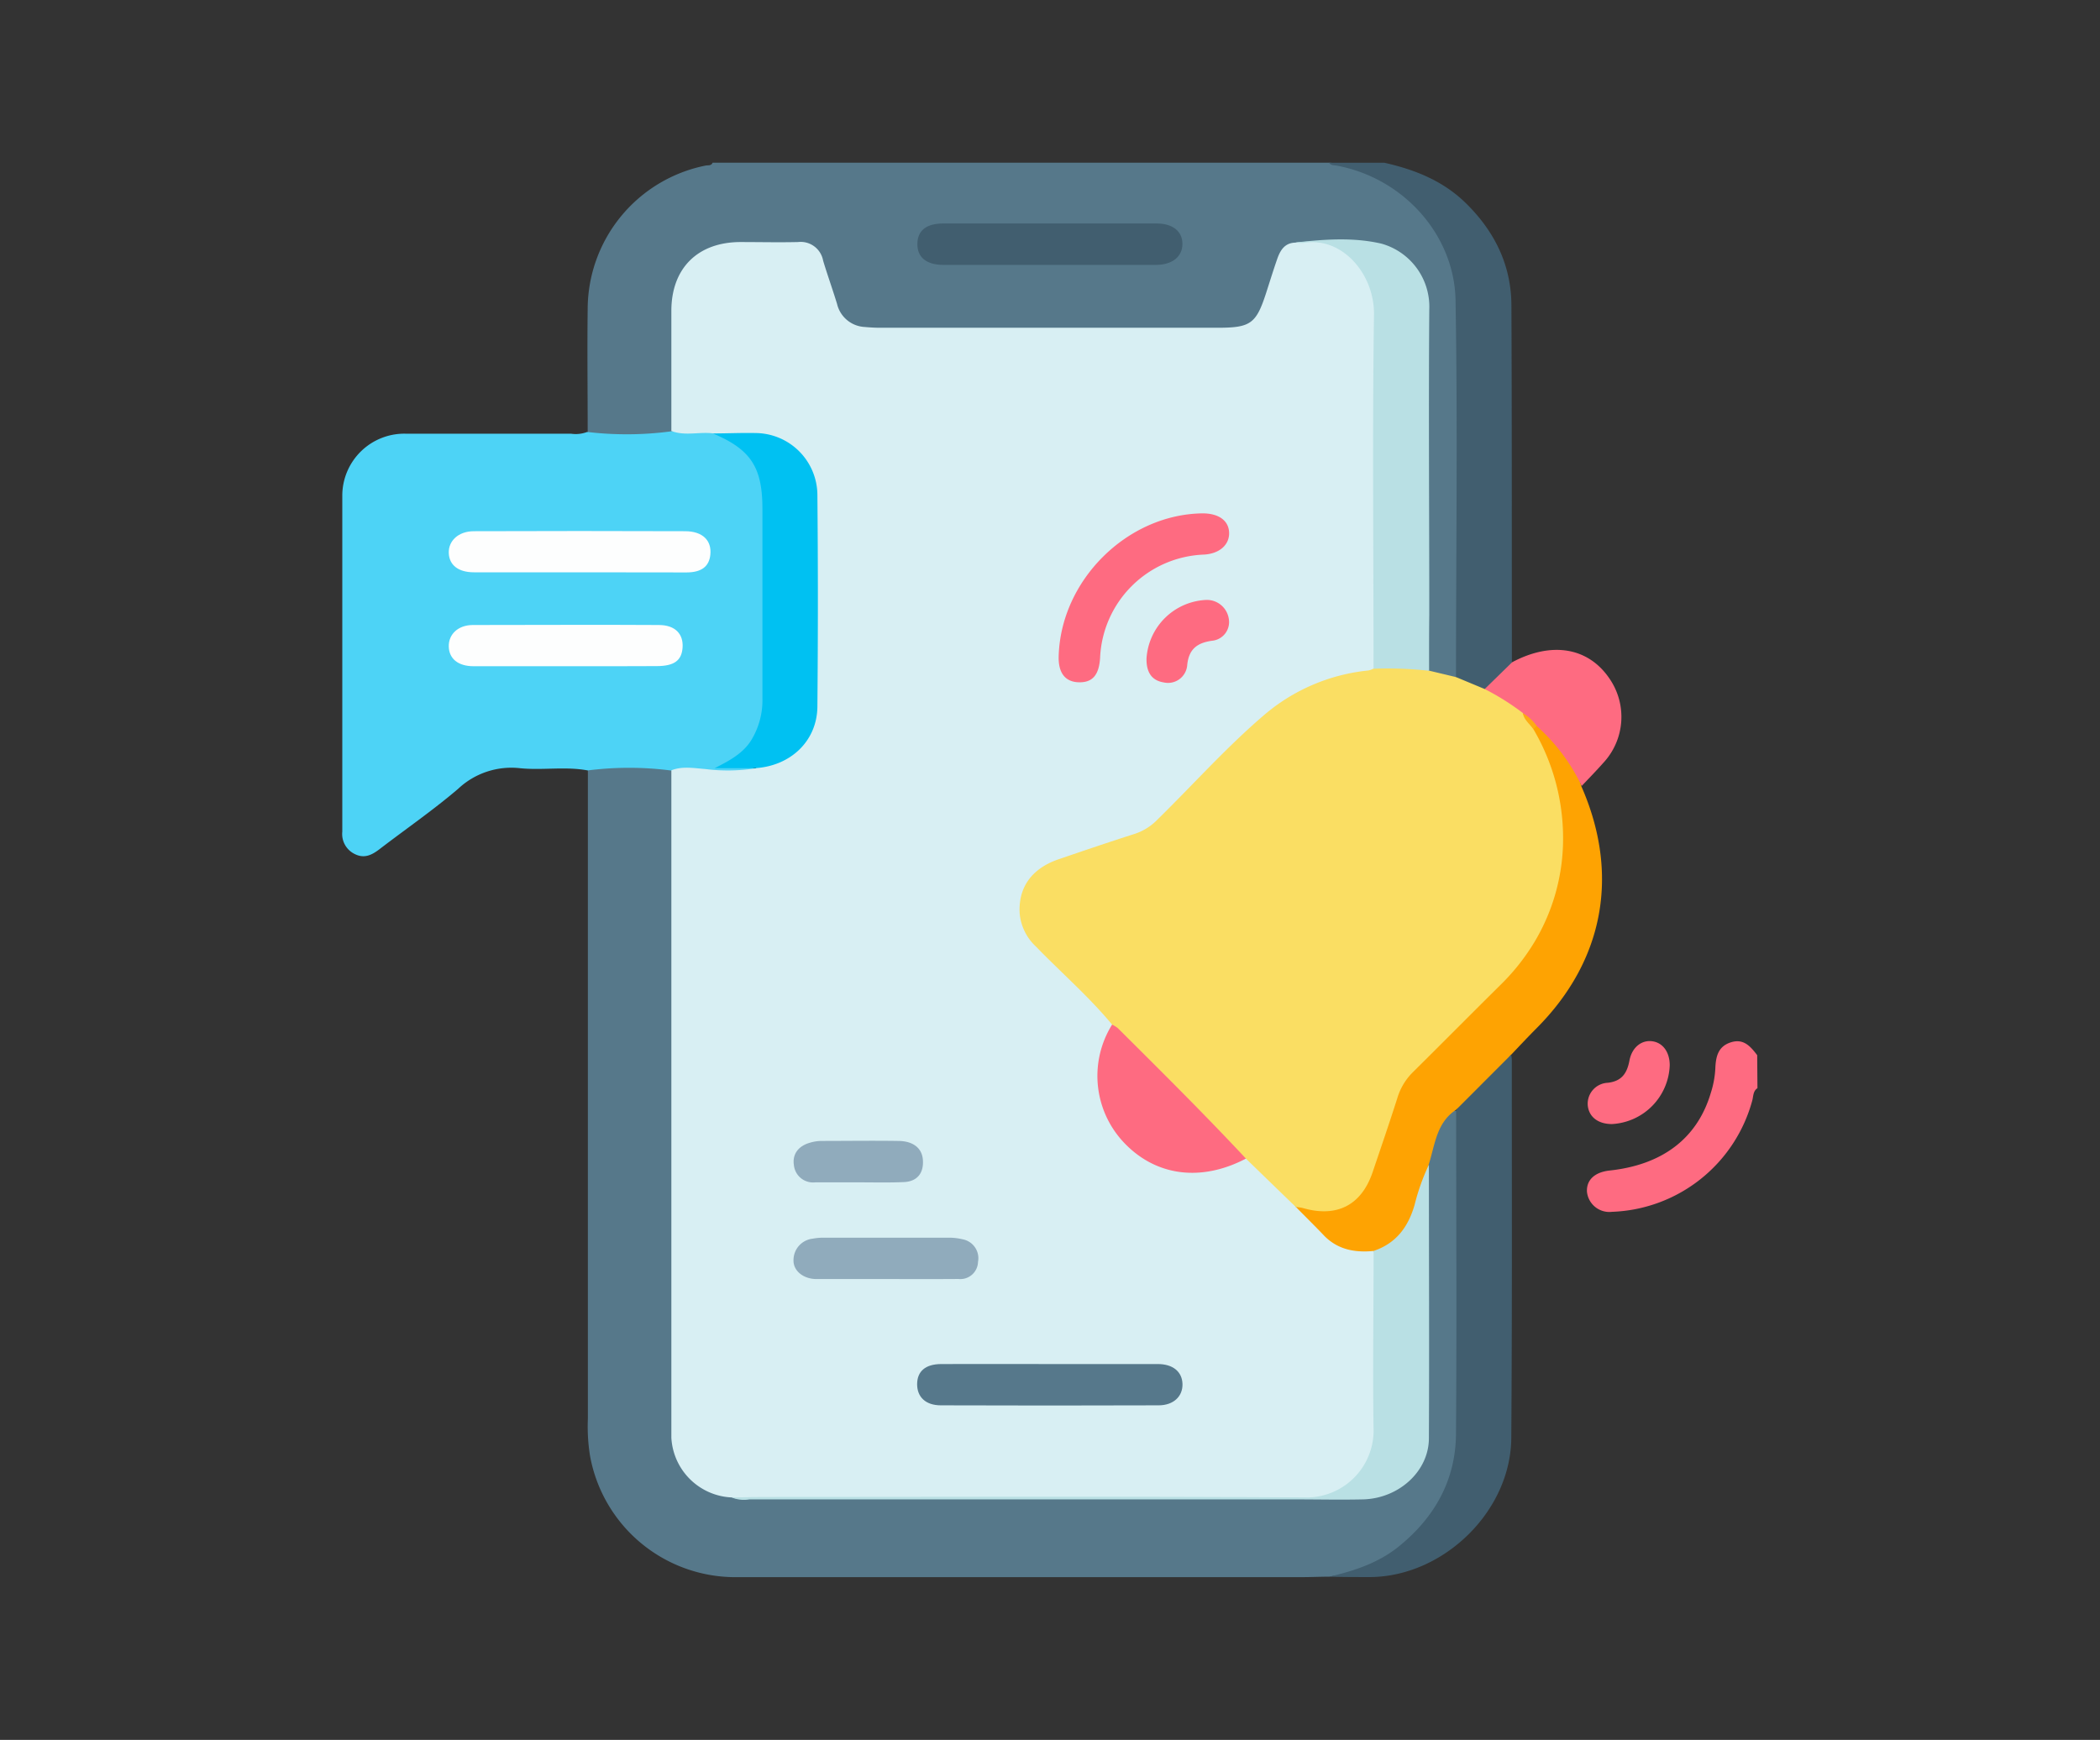 <svg id="Layer_1" data-name="Layer 1" xmlns="http://www.w3.org/2000/svg" viewBox="0 0 327 271"><rect x="0" y="0" width="327" height="271" fill="#333333" stroke="none"/><defs><style>.cls-1{fill:#56788a;}.cls-2{fill:#415e6f;}.cls-3{fill:#fe6b81;}.cls-4{fill:#4dd3f6;}.cls-5{fill:#fea302;}.cls-6{fill:#d8eff3;}.cls-7{fill:#fade63;}.cls-8{fill:#b9e0e4;}.cls-9{fill:#00c1f2;}.cls-10{fill:#fdfefe;}.cls-11{fill:#fdab14;}.cls-12{fill:#56788b;}.cls-13{fill:#90abbc;}</style></defs><path class="cls-1" d="M91.51,67.19c0-6.36-.08-12.72,0-19.08a22.85,22.85,0,0,1,18.35-22.32c.39-.08.89.08,1.1-.45h96a20.24,20.24,0,0,1,13.91,6.75A22.69,22.69,0,0,1,227.38,48c.06,18.13,0,36.26,0,54.4a5.38,5.38,0,0,1-.46,2.93c-1.83,1-3.35.31-4.75-.92a8,8,0,0,1-.39-3.6c0-17.24-.21-34.5.09-51.74a10.47,10.47,0,0,0-11.14-11c-2.92.18-5.86-.44-8.76.27a4.08,4.08,0,0,0-2.69,2.85c-.69,2-1.36,3.93-2,5.91a6,6,0,0,1-5.59,4.56c-1.07.1-2.14.16-3.21.16h-50.3a23.24,23.24,0,0,1-3-.13,6.2,6.2,0,0,1-5.64-4.56c-.62-2-1.35-3.93-2-5.92a3.47,3.47,0,0,0-3.8-2.74c-3.15.07-6.31,0-9.46,0a9,9,0,0,0-9.11,8.92c-.11,5.59,0,11.18,0,16.77a5.55,5.55,0,0,1-.51,3.13c-.15.15-.28.36-.48.41A35.53,35.53,0,0,1,92,67.81C91.76,67.77,91.6,67.47,91.51,67.19Z"/><path class="cls-2" d="M226.72,105.48c0-19.56.27-39.13-.07-58.69-.17-10.2-8.12-19.08-18.54-21-.42-.07-.86,0-1.15-.44h8.61c4.71,1.06,9.09,2.79,12.63,6.24,4.49,4.39,7.13,9.64,7.15,16,.08,17.53.05,35.07.07,52.6,0,1,0,2,0,3a6.44,6.44,0,0,1-4.46,4.36C229.43,107.14,227.72,107.05,226.72,105.48Z"/><path class="cls-3" d="M273.66,169.49c-.69.45-.63,1.25-.8,1.9A23.5,23.5,0,0,1,251,188.75a3.5,3.5,0,0,1-3.89-3.17c-.07-1.81,1.22-3,3.5-3.26,8.23-.87,13.69-5,15.79-12.1a14.83,14.83,0,0,0,.7-3.78c.07-1.87.43-3.46,2.42-4.09s3.06.64,4.1,2Z"/><path class="cls-1" d="M207,245.58c-1.43,0-2.86.07-4.3.07q-43.86,0-87.73,0a23,23,0,0,1-23.09-18.87,28.69,28.69,0,0,1-.34-5.78q0-50.53,0-101.07c.34-.94,1.19-1,2-1,3-.09,6-.08,9,0a2.77,2.77,0,0,1,2.29,1c.66,1.28.46,2.66.46,4q0,49.11,0,98.21c0,3.46.92,6.31,3.68,8.51a10.92,10.92,0,0,0,5.13,2,8.77,8.77,0,0,0,3,.34h89.67c1.72,0,3.44-.08,5.16-.1a10.26,10.26,0,0,0,10-10.39q-.3-20.2,0-40.42a17.79,17.79,0,0,1,2.07-6.89c.54-1.1,1.18-2.73,3.09-2.05a6.07,6.07,0,0,1,.38,3q0,23.31,0,46.63a23.73,23.73,0,0,1-14.93,21.93C210.69,245.36,208.8,245.23,207,245.58Z"/><path class="cls-4" d="M104.39,120a50.86,50.86,0,0,0-12.87,0c-3.48-.65-7,0-10.48-.34a12.1,12.1,0,0,0-9.73,3.23c-3.92,3.34-8.17,6.27-12.26,9.41-1.15.87-2.3,1.45-3.75.75a3.46,3.46,0,0,1-2-3.51c0-17.47,0-34.94,0-52.42a9.66,9.66,0,0,1,9.82-9.57c8.6,0,17.19,0,25.78,0a5,5,0,0,0,2.53-.27,52.37,52.37,0,0,0,12.88-.07,21.16,21.16,0,0,1,6.55-.06c5.43,1.6,8.3,5.06,8.39,10.76q.24,15.75,0,31.52c-.08,5-2.75,8.76-6.63,9.91,1.64-.2,3.31-.82,4.84.39-.36,1.07-1.31,1-2.12,1A74,74,0,0,1,104.39,120Z"/><path class="cls-5" d="M226.74,172.85c-3.08,2-3.29,5.49-4.28,8.57a46.4,46.4,0,0,1-2.14,7.58c-1.13,3.17-3.11,5.42-6.48,6.24a8.66,8.66,0,0,1-8.19-2.49c-1.46-1.44-3.48-2.49-3.92-4.79.66-.55,1.35-.26,2-.1a7.47,7.47,0,0,0,9.3-5.13q2-5.68,3.8-11.42a12.62,12.62,0,0,1,3.23-5.23c4.7-4.62,9.38-9.27,14-14a29.85,29.85,0,0,0,8.51-18.56,32.12,32.12,0,0,0-3.69-18.43,2.56,2.56,0,0,1-.41-1.42A.93.93,0,0,1,239,113c.14,0,.32-.09.42,0a16.67,16.67,0,0,1,6.83,9.49c6,13.67,3.53,27.13-7,37.68-1.36,1.37-2.68,2.78-4,4.17A36.18,36.18,0,0,1,226.74,172.85Z"/><path class="cls-2" d="M226.74,172.85l8.57-8.58a6.15,6.15,0,0,1,.1.85c0,19.62.06,39.24-.08,58.85-.08,11.4-10.5,21.54-21.9,21.67-2.15,0-4.29,0-6.44-.06,3.9-.91,7.67-2.15,10.84-4.72,5.57-4.52,8.84-10.32,8.89-17.54C226.84,206.5,226.75,189.67,226.74,172.85Z"/><path class="cls-3" d="M246.29,122.42a29.4,29.4,0,0,0-7-9.33c-1.08-.26-1.64-1.26-2.55-1.76-1.75-1.47-4.07-2.15-5.56-4l4.28-4.18c6.18-3.29,11.89-2.32,15.19,2.59a10.51,10.51,0,0,1-1,13.09C248.57,120.05,247.42,121.23,246.29,122.42Z"/><path class="cls-3" d="M260,165.93a9.51,9.51,0,0,1-9,9.15c-2.15,0-3.64-1.12-3.77-3a3.27,3.27,0,0,1,3.12-3.43c2.16-.24,3-1.46,3.38-3.47s1.84-3.21,3.52-3S260,163.87,260,165.93Z"/><path class="cls-6" d="M201.79,188c1.48,1.5,3,3,4.44,4.51,2.12,2.14,4.76,2.61,7.62,2.34.79.81.67,1.85.67,2.84q0,12.57,0,25.14a11.16,11.16,0,0,1-2.86,7.66,8.15,8.15,0,0,1-6.43,2.9H115a2.34,2.34,0,0,1-1-.15,9.85,9.85,0,0,1-9.46-9.31c0-.92,0-1.86,0-2.79q0-49.18,0-98.36c0-.93,0-1.86,0-2.8,1.74-.68,3.51-.33,5.28-.2a27.67,27.67,0,0,0,7.87-.12c.41-.6,1.09-.62,1.7-.79,4.48-1.21,7.34-4.44,7.42-9.09.18-10.8.2-21.6,0-32.4-.11-5.62-4.11-9.22-9.73-9.21a27.39,27.39,0,0,1-5.92-.65c-2.19-.32-4.45.44-6.62-.39,0-6.23,0-12.46,0-18.7,0-6.65,4.1-10.7,10.72-10.73,3,0,6,.07,9,0a3.55,3.55,0,0,1,3.91,2.89c.68,2.26,1.48,4.49,2.17,6.74a4.67,4.67,0,0,0,4.31,3.6c.78.07,1.57.12,2.36.12H189.6c5.14,0,6-.62,7.56-5.44.57-1.77,1.12-3.55,1.73-5.3.47-1.34,1.17-2.49,2.83-2.52,8.21-1,12.78,3,12.79,11.13q0,26.07,0,52.15a16.67,16.67,0,0,1-.1,2.35c-.16,1.12-.9,1.5-1.94,1.65-7.54,1.06-13.75,4.64-19,10-4.25,4.37-8.62,8.62-12.91,13a9.58,9.58,0,0,1-4,2.45q-5.73,1.85-11.43,3.8c-2.55.88-4.61,2.3-5.43,5.06a6.69,6.69,0,0,0,1.59,7.15c3.5,3.5,7,7,10.49,10.5.76.76,1.6,1.48,1.6,2.7a4.54,4.54,0,0,1-.56,1.83c-4.19,8.67,1.44,19.59,12.4,20.63a13.65,13.65,0,0,0,6.28-1.12,7,7,0,0,1,2.22-.75,2.06,2.06,0,0,1,1.52.7C197.44,183.33,200.11,185.21,201.79,188Z"/><path class="cls-7" d="M173.17,159.59c-3.62-4.37-7.91-8.08-11.84-12.14a8,8,0,0,1-2.56-5.27c-.19-4,1.9-6.91,6.06-8.34,3.92-1.34,7.85-2.68,11.8-3.94a8.69,8.69,0,0,0,3.58-2.22c5.52-5.41,10.68-11.21,16.56-16.25a29.53,29.53,0,0,1,16.32-7,3.43,3.43,0,0,0,.79-.29c2.94-1.35,5.81-1,8.65.32l4.19,1,4.46,1.86a38.47,38.47,0,0,1,5.94,3.73c.53.86,1.55,1.39,1.65,2.52a33.41,33.41,0,0,1,4.62,16.51,31.31,31.31,0,0,1-4.51,16.74,33.66,33.66,0,0,1-5.33,6.68c-4.52,4.48-9,9-13.53,13.49a9.42,9.42,0,0,0-2.42,4c-1.23,3.87-2.56,7.73-3.86,11.58-1.75,5.17-5.6,7.13-10.9,5.58a6,6,0,0,0-1.05-.14L194,180.46a3,3,0,0,1-1.78-1.12c-6-6.46-12.22-12.66-18.46-18.87A4.72,4.72,0,0,1,173.17,159.59Z"/><path class="cls-8" d="M222.53,104.48a58.15,58.15,0,0,0-8.65-.32c0-18.41-.19-36.83.07-55.23C214,42.67,209,36.82,203,37.83a5.55,5.55,0,0,1-1.28-.06c4.47-.5,9-.84,13.39.18a10.21,10.21,0,0,1,7.45,10.29c-.12,15.82,0,31.63,0,47.44C222.52,98.62,222.53,101.55,222.53,104.48Z"/><path class="cls-2" d="M163.67,41.26c-5.58,0-11.16,0-16.74,0-2.68,0-4.11-1.18-4.08-3.29s1.44-3.15,4-3.16q16.64,0,33.27,0c2.49,0,4,1.22,4,3.18s-1.54,3.27-4.16,3.27C174.55,41.27,169.11,41.26,163.67,41.26Z"/><path class="cls-8" d="M113.93,233.23c1.72,0,3.44-.07,5.16-.07,28.23,0,56.46-.11,84.69.08A10.45,10.45,0,0,0,213.89,223c-.15-9.39,0-18.78,0-28.16,3.51-1.18,5.4-3.74,6.39-7.2a33.27,33.27,0,0,1,2.22-6.23c0,14.2.07,28.39,0,42.59,0,5.18-4.71,9.41-10.27,9.54-3.51.08-7,0-10.54,0h-85A4.92,4.92,0,0,1,113.93,233.23Z"/><path class="cls-9" d="M111,67.51c2.22,0,4.45-.11,6.67-.06a9.7,9.7,0,0,1,9.61,9.6q.15,16.45,0,32.91c0,5.43-4.17,9.38-9.76,9.69h-6.25c2.52-1.25,4.39-2.36,5.61-4.2a11.9,11.9,0,0,0,1.84-6.71q0-14.7,0-29.4C118.74,72.77,116.91,70,111,67.51Z"/><path class="cls-10" d="M90.14,89.14c-5.45,0-10.9,0-16.34,0-2.44,0-3.85-1.13-3.92-3s1.47-3.39,3.89-3.4q16.45-.06,32.9,0c2.77,0,4.18,1.47,3.94,3.68-.2,1.82-1.37,2.73-3.7,2.74C101.32,89.16,95.73,89.14,90.14,89.14Z"/><path class="cls-10" d="M88.17,103.77c-4.8,0-9.6,0-14.41,0-2.42,0-3.83-1.16-3.88-3.06s1.43-3.34,3.71-3.36c9.68,0,19.35-.06,29,0,2.55,0,3.83,1.4,3.7,3.48s-1.34,2.91-4,2.92C97.63,103.78,92.9,103.77,88.17,103.77Z"/><path class="cls-11" d="M238.77,113.59c-.56-.83-1.45-1.45-1.65-2.52a7.1,7.1,0,0,1,2.17,2Z"/><path class="cls-3" d="M173.17,159.59a4.43,4.43,0,0,1,.89.55c6.73,6.7,13.47,13.38,19.95,20.32-6.79,3.56-13.67,2.8-18.61-2.1A15.11,15.11,0,0,1,173.17,159.59Z"/><path class="cls-12" d="M163.54,212.46c5.58,0,11.17,0,16.75,0,2.36,0,3.79,1.2,3.84,3.11s-1.38,3.31-3.69,3.32q-17,.06-33.94,0c-2.37,0-3.7-1.31-3.69-3.3s1.28-3.12,3.75-3.13C152.22,212.44,157.88,212.46,163.54,212.46Z"/><path class="cls-3" d="M164.85,102.27c.29-11.86,10.64-22.16,22.4-22.31,2.52,0,4.08,1.12,4.14,3s-1.47,3.27-3.89,3.42a16.82,16.82,0,0,0-16.2,16.1c-.17,2.68-1.2,3.85-3.33,3.79S164.79,104.77,164.85,102.27Z"/><path class="cls-13" d="M137.88,199.22c-3.58,0-7.16,0-10.74,0-2,0-3.6-1.24-3.58-2.9a3.36,3.36,0,0,1,3-3.39,8.74,8.74,0,0,1,1.7-.15H148a9.43,9.43,0,0,1,1.9.25,3,3,0,0,1,2.39,3.52,2.75,2.75,0,0,1-3.05,2.66C145.47,199.24,141.67,199.22,137.88,199.22Z"/><path class="cls-13" d="M133.6,184.16c-2.22,0-4.44,0-6.66,0a3,3,0,0,1-3.32-2.7c-.27-1.77.79-3,2.52-3.48a6.41,6.41,0,0,1,1.68-.27c4,0,8-.06,12,0,2.37,0,3.72,1.11,3.88,2.87.19,2.14-.89,3.47-3,3.54C138.33,184.22,136,184.16,133.6,184.16Z"/><path class="cls-3" d="M178.53,102.54a9.75,9.75,0,0,1,9.41-9.1,3.46,3.46,0,0,1,3.41,3,2.92,2.92,0,0,1-2.61,3.36c-2.28.32-3.61,1.26-3.87,3.75a3,3,0,0,1-3.67,2.74C179.39,106,178.48,104.77,178.53,102.54Z"/></svg>